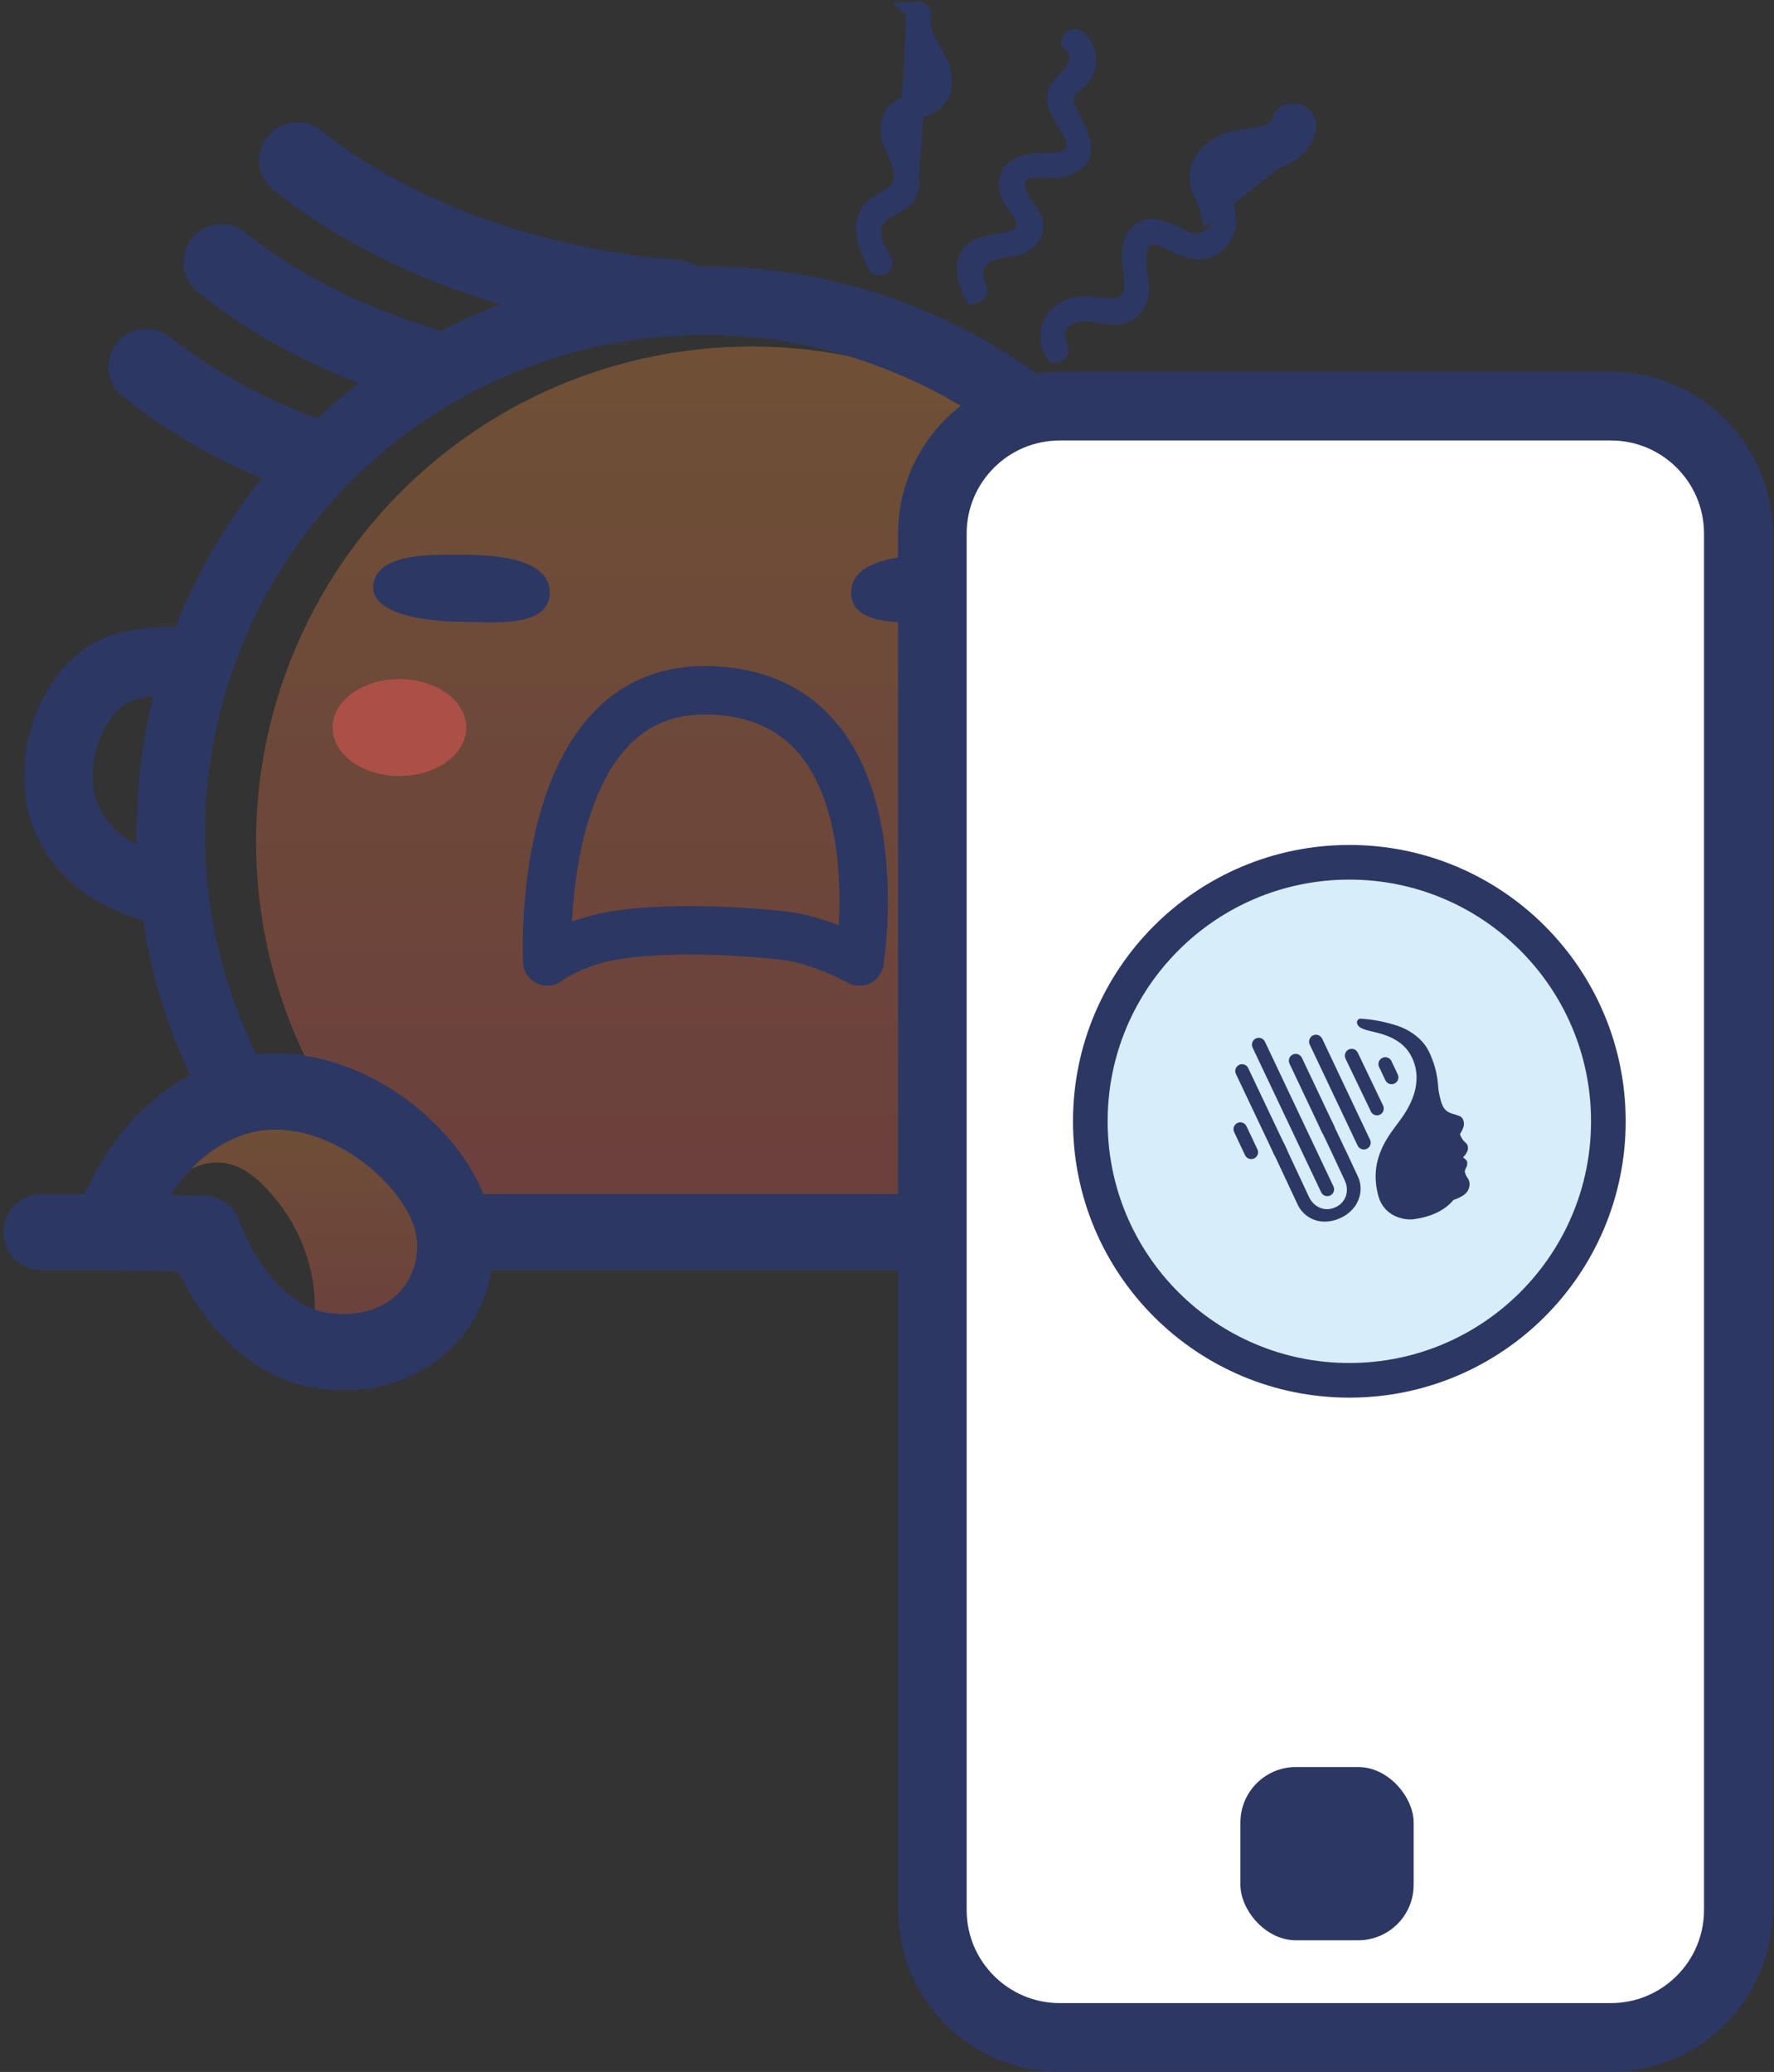 <svg width="256" height="299" viewBox="0 0 256 299" fill="none" xmlns="http://www.w3.org/2000/svg">
<rect x="0" y="0" width="256" height="299" fill="#333333" stroke="none"/>
<path opacity="0.3" d="M179.948 121.512C179.967 133.879 176.761 146.037 170.647 156.787L170.17 156.652C157.158 153.088 142.632 165.206 141.391 174.871C138.762 177.5 126.41 177.563 108.211 177.5C90.048 177.437 68.448 180 68.448 174.871C67.196 165.206 54.948 156.635 46.181 156.635C40.805 147.111 37.686 136.48 37.063 125.561C36.441 114.642 38.333 103.725 42.592 93.652C46.852 83.578 53.366 74.616 61.633 67.456C69.9 60.295 79.701 55.126 90.279 52.347C100.858 49.568 111.934 49.252 122.653 51.425C133.373 53.598 143.452 58.201 152.113 64.881C160.774 71.56 167.787 80.137 172.613 89.952C177.438 99.767 179.948 110.558 179.948 121.495V121.512Z" fill="url(#paint0_linear_7:266)"/>
<path opacity="0.2" d="M170.948 162.5C177.748 163.7 183.448 170.667 185.448 174C181.614 174 173.648 175.7 172.448 182.5C170.948 191 146.448 201.5 146.448 192C146.448 174.471 162.448 161 170.948 162.5Z" fill="url(#paint1_linear_7:266)"/>
<path opacity="0.3" d="M61.448 171C45.448 151.5 29.948 160 23.948 164.5C18.748 167.525 19.781 171.427 20.948 173C24.614 171.333 30.332 163.385 37.948 171C46.948 180 45.948 191.5 44.448 193.5C42.948 195.5 77.448 190.5 61.448 171Z" fill="url(#paint2_linear_7:266)"/>
<path opacity="0.5" d="M138 104.994C138 108.857 142.316 111.989 147.64 111.989C152.965 111.989 157.281 108.857 157.281 104.994C157.281 101.132 152.965 98 147.64 98C142.316 98 138 101.132 138 104.994Z" fill="#EB5757"/>
<path opacity="0.5" d="M48 104.994C48 108.857 52.316 111.989 57.641 111.989C62.965 111.989 67.281 108.857 67.281 104.994C67.281 101.132 62.965 98 57.641 98C52.316 98 48 101.132 48 104.994Z" fill="#EB5757"/>
<path d="M139.016 187.65C137.287 184.681 136.602 181.22 137.07 177.817C138.406 167.41 154.046 154.362 168.055 158.2L168.569 158.345C175.152 146.77 178.603 133.678 178.583 120.362H178.595C178.595 108.586 175.893 96.966 170.698 86.398C165.502 75.83 157.951 66.594 148.626 59.402C139.301 52.211 128.45 47.254 116.908 44.914C105.367 42.575 93.442 42.914 82.052 45.906C70.662 48.899 60.111 54.464 51.21 62.175C42.309 69.885 35.295 79.535 30.709 90.382C26.123 101.229 24.087 112.983 24.757 124.74C25.427 136.497 28.785 147.944 34.574 158.2C48.588 154.362 64.223 167.41 65.558 177.817C66.012 181.12 65.375 184.481 63.745 187.39" stroke="#2C3863" stroke-width="9.9" stroke-miterlimit="10"/>
<path d="M173.784 95.886C178.407 95.094 184.825 95.064 188.627 98.092C195.547 103.61 199.076 119.764 185.23 126.496C179.834 129.119 178.19 128.219 178.19 128.219" stroke="#2C3863" stroke-width="9.9" stroke-miterlimit="10"/>
<path d="M29.352 95.886C24.723 95.094 18.311 95.058 14.509 98.08C7.584 103.597 4.06 119.752 17.9 126.484C23.302 129.107 24.946 128.206 24.946 128.206" stroke="#2C3863" stroke-width="9.9" stroke-miterlimit="10"/>
<path d="M148.166 83.751C149.653 88.882 139.645 89.722 135.813 89.722C131.982 89.722 122.826 90.87 122.826 85.534C122.826 80.197 131.982 80.052 135.813 80.052C139.645 80.052 147.024 79.817 148.166 83.751Z" fill="#2C3863"/>
<path d="M53.997 83.751C52.51 88.882 62.518 89.722 66.35 89.722C70.181 89.722 79.337 90.87 79.337 85.534C79.337 80.197 70.181 80.052 66.35 80.052C62.518 80.052 55.139 79.817 53.997 83.751Z" fill="#2C3863"/>
<path d="M124.022 138.752C124.022 138.752 118.438 135.622 113.017 135.005C106.472 134.262 95.63 133.797 88.535 135.005C82.419 136.075 78.969 138.752 78.969 138.752C78.969 138.752 77.01 99.615 101.607 99.615C130.447 99.615 124.022 138.752 124.022 138.752Z" stroke="#2C3863" stroke-width="7" stroke-linecap="round" stroke-linejoin="round"/>
<path d="M196.743 177.817H186.651" stroke="#2C3863" stroke-width="11" stroke-linecap="round" stroke-linejoin="round"/>
<path d="M15.966 177.817H6" stroke="#2C3863" stroke-width="11" stroke-linecap="round" stroke-linejoin="round"/>
<path d="M137.07 177.817H65.546" stroke="#2C3863" stroke-width="11" stroke-linecap="round" stroke-linejoin="round"/>
<path d="M63.745 187.39C60.772 192.678 54.547 196.038 46.594 194.896C34.453 193.143 29.352 178.022 29.352 178.022L15.972 177.817C15.972 177.817 20.553 162.038 34.567 158.2C48.582 154.362 64.217 167.41 65.552 177.817C66.007 181.12 65.373 184.48 63.745 187.39V187.39Z" stroke="#2C3863" stroke-width="11" stroke-linecap="round" stroke-linejoin="round"/>
<path d="M186.651 177.817L173.264 178.022C173.264 178.022 168.164 193.131 156.022 194.896C148.202 196.02 142.05 192.792 139.016 187.643C137.287 184.675 136.602 181.214 137.07 177.811C138.406 167.404 154.046 154.356 168.055 158.194L168.569 158.339C182.166 162.424 186.651 177.817 186.651 177.817Z" stroke="#2C3863" stroke-width="11" stroke-linecap="round" stroke-linejoin="round"/>
<path d="M42.895 23.141C55.586 33.3 75.037 41.229 97.5 43" stroke="#2C3863" stroke-width="11" stroke-linecap="round" stroke-linejoin="round"/>
<path d="M31.975 37.839C39.831 44.142 49.454 49.211 62 53" stroke="#2C3863" stroke-width="11" stroke-linecap="round" stroke-linejoin="round"/>
<path d="M21.151 52.947C28.737 58.854 35.991 62.642 45 66" stroke="#2C3863" stroke-width="11" stroke-linecap="round" stroke-linejoin="round"/>
<path d="M232.46 58.616H152.934C142.778 58.616 134.544 66.85 134.544 77.006V275.624C134.544 285.781 142.778 294.014 152.934 294.014H232.46C242.617 294.014 250.85 285.781 250.85 275.624V77.006C250.85 66.85 242.617 58.616 232.46 58.616Z" fill="white" stroke="#2C3863" stroke-width="9.9" stroke-miterlimit="10"/>
<rect x="179" y="255" width="25" height="25" rx="8" fill="#2C3863"/>
<path d="M194.719 199.193C215.362 199.193 232.097 182.458 232.097 161.814C232.097 141.17 215.362 124.435 194.719 124.435C174.075 124.435 157.34 141.17 157.34 161.814C157.34 182.458 174.075 199.193 194.719 199.193Z" fill="#D7EDF9" stroke="#2C3863" stroke-width="5" stroke-miterlimit="10"/>
<path d="M209.453 160.676C208.251 160.273 207.99 159.395 207.619 157.515C207.464 156.737 207.619 154.8 206.271 151.883C204.923 148.966 201.633 148.021 201.633 148.021C199.932 147.459 198.166 147.117 196.378 147.001C196.298 146.997 196.219 147.01 196.145 147.041C196.072 147.071 196.006 147.118 195.953 147.177C195.9 147.236 195.86 147.306 195.837 147.383C195.815 147.459 195.809 147.539 195.821 147.618C195.995 148.65 197.771 148.697 199.522 149.253C202.712 150.266 203.513 152.093 203.846 152.816C204.707 154.709 204.516 156.811 203.801 158.579C202.854 160.936 201.43 162.32 200.365 163.984C198.267 167.262 198.212 170.028 198.916 172.61C199.693 175.459 202.477 176.145 204.028 175.94C208.166 175.393 209.576 173.309 209.734 173.182C209.891 173.055 210.213 173.114 211.186 172.48C212.159 171.846 212.229 170.676 211.875 170.134C211.521 169.593 211.523 169.593 211.388 169.129C211.329 168.923 211.678 168.292 211.678 168.292C211.678 168.292 211.808 167.772 211.678 167.535C211.529 167.333 211.343 167.161 211.129 167.03L211.398 166.717C211.666 166.405 211.871 165.922 211.837 165.665C211.803 165.407 211.886 165.239 211.377 164.79C211.05 164.481 210.81 164.091 210.68 163.66C210.68 163.66 211.369 162.666 211.248 161.998C211.059 160.994 210.654 161.081 209.453 160.676Z" fill="#2C3863"/>
<path d="M185.751 165.992C185.417 166.001 185.088 166.08 184.787 166.225C184.476 166.369 184.198 166.576 183.969 166.831L178.349 154.977C178.293 154.86 178.262 154.733 178.255 154.604C178.249 154.475 178.269 154.346 178.312 154.224C178.356 154.103 178.424 153.991 178.511 153.896C178.598 153.8 178.703 153.723 178.82 153.668C178.95 153.604 179.093 153.572 179.238 153.574C179.425 153.574 179.608 153.628 179.766 153.728C179.923 153.829 180.049 153.972 180.128 154.142L185.751 165.992Z" fill="#2C3863"/>
<path d="M192.462 171.96C192.397 172.143 192.278 172.303 192.122 172.42C191.966 172.536 191.779 172.603 191.584 172.612C191.389 172.622 191.196 172.573 191.03 172.472C190.863 172.371 190.73 172.223 190.648 172.047L180.76 151.183C180.704 151.066 180.671 150.938 180.664 150.808C180.657 150.678 180.677 150.548 180.721 150.426C180.762 150.302 180.828 150.187 180.915 150.09C181.002 149.992 181.108 149.913 181.226 149.858C181.356 149.795 181.5 149.763 181.644 149.765C181.834 149.764 182.019 149.817 182.179 149.919C182.338 150.021 182.465 150.166 182.544 150.339L192.422 171.202C192.533 171.44 192.547 171.712 192.462 171.96Z" fill="#2C3863"/>
<path d="M192.66 162.763C192.326 162.771 191.998 162.851 191.697 162.996C191.382 163.142 191.101 163.352 190.873 163.615L186.089 153.502C186.032 153.384 185.999 153.257 185.991 153.127C185.984 152.996 186.002 152.866 186.045 152.742C186.088 152.619 186.155 152.506 186.243 152.409C186.33 152.312 186.435 152.233 186.553 152.177C186.686 152.113 186.832 152.081 186.979 152.084C187.092 152.085 187.204 152.103 187.312 152.137C187.556 152.228 187.755 152.409 187.869 152.642L192.66 162.763Z" fill="#2C3863"/>
<path d="M197.238 165.786C196.999 165.899 196.726 165.913 196.478 165.825C196.229 165.736 196.026 165.553 195.913 165.315L189.003 150.738C188.946 150.621 188.913 150.493 188.908 150.363C188.902 150.233 188.924 150.103 188.971 149.981C189.012 149.857 189.077 149.743 189.164 149.645C189.25 149.547 189.356 149.468 189.474 149.413C189.606 149.353 189.748 149.322 189.893 149.32C190.006 149.32 190.119 149.341 190.226 149.381C190.349 149.422 190.464 149.488 190.561 149.575C190.659 149.661 190.738 149.767 190.794 149.884L197.703 164.471C197.759 164.588 197.792 164.714 197.798 164.844C197.805 164.973 197.787 165.103 197.743 165.225C197.7 165.347 197.633 165.46 197.546 165.556C197.46 165.652 197.355 165.731 197.238 165.786Z" fill="#2C3863"/>
<path d="M197.816 160.372L194.169 152.775C194.055 152.539 194.039 152.266 194.125 152.018C194.211 151.77 194.391 151.566 194.627 151.45C194.761 151.39 194.905 151.358 195.051 151.357C195.239 151.357 195.422 151.411 195.58 151.511C195.738 151.612 195.864 151.755 195.943 151.925L199.583 159.531C199.642 159.648 199.677 159.776 199.686 159.906C199.694 160.037 199.677 160.168 199.635 160.292C199.593 160.416 199.526 160.53 199.439 160.628C199.352 160.725 199.246 160.805 199.128 160.861C199.009 160.917 198.881 160.949 198.75 160.955C198.62 160.961 198.489 160.941 198.366 160.896C198.243 160.851 198.131 160.781 198.035 160.692C197.939 160.603 197.862 160.495 197.809 160.376L197.816 160.372Z" fill="#2C3863"/>
<path d="M199.922 155.899L199.014 153.974C198.901 153.736 198.887 153.464 198.974 153.216C199.017 153.094 199.085 152.981 199.173 152.885C199.262 152.79 199.368 152.713 199.487 152.66C199.617 152.594 199.76 152.559 199.905 152.559C200.092 152.561 200.275 152.615 200.432 152.715C200.589 152.816 200.715 152.959 200.795 153.127L201.706 155.049C201.818 155.285 201.833 155.557 201.745 155.804C201.658 156.051 201.476 156.253 201.239 156.365C201.003 156.478 200.731 156.492 200.484 156.405C200.237 156.317 200.035 156.135 199.922 155.899Z" fill="#2C3863"/>
<path d="M180.985 167.17C180.748 167.282 180.476 167.296 180.228 167.21C179.985 167.119 179.785 166.938 179.67 166.705L178.095 163.369C178.039 163.252 178.007 163.125 178.001 162.996C177.995 162.866 178.014 162.737 178.058 162.615C178.102 162.493 178.17 162.382 178.258 162.286C178.345 162.191 178.451 162.113 178.568 162.059C178.695 161.994 178.836 161.959 178.979 161.957C179.167 161.958 179.35 162.011 179.509 162.112C179.668 162.212 179.795 162.355 179.876 162.525L181.451 165.86C181.508 165.977 181.541 166.105 181.548 166.235C181.554 166.365 181.535 166.495 181.491 166.617C181.401 166.86 181.219 167.059 180.985 167.17Z" fill="#2C3863"/>
<path d="M196.312 172.022C196.405 171.223 196.267 170.413 195.913 169.69L195.911 169.685L195.259 168.295L194.555 166.782L192.148 161.726C192.046 161.577 191.903 161.46 191.736 161.39L191.728 161.387C191.604 161.331 191.47 161.302 191.335 161.302L191.333 161.302C191.193 161.3 191.055 161.33 190.929 161.39C190.695 161.501 190.514 161.7 190.426 161.943C190.337 162.186 190.347 162.454 190.454 162.689L192.382 166.754L192.774 167.603L192.774 167.604L194.062 170.357C194.287 170.826 194.391 171.343 194.366 171.862L194.365 171.868C194.332 172.358 194.171 172.831 193.899 173.241L193.895 173.247C193.853 173.307 193.808 173.366 193.762 173.422C193.484 173.761 193.131 174.032 192.73 174.213C192.345 174.394 191.926 174.49 191.501 174.495L191.495 174.495C191.411 174.494 191.328 174.489 191.245 174.48C190.751 174.432 190.28 174.25 189.883 173.954C189.463 173.643 189.128 173.232 188.909 172.758L185.655 165.796L185.326 165.088C185.307 165.06 185.293 165.032 185.283 165.006C185.185 164.829 185.031 164.691 184.846 164.612L184.839 164.609C184.716 164.554 184.583 164.525 184.448 164.524C184.291 164.525 184.137 164.564 183.998 164.638C183.859 164.712 183.74 164.818 183.651 164.948C183.561 165.078 183.505 165.228 183.486 165.384C183.467 165.54 183.486 165.699 183.541 165.847L183.589 165.974L183.587 165.979L183.889 166.633L183.89 166.635L187.222 173.751C187.55 174.487 188.079 175.115 188.747 175.565C189.402 176 190.162 176.249 190.947 176.287H191.215C191.987 176.278 192.748 176.098 193.442 175.761L193.452 175.756C194.241 175.406 194.929 174.862 195.452 174.175C195.927 173.549 196.225 172.806 196.312 172.024L196.312 172.022Z" fill="#2C3863"/>
<path d="M152.648 50.26L152.726 50.417C152.727 50.425 152.728 50.432 152.728 50.438C152.729 50.464 152.726 50.492 152.713 50.525C152.684 50.602 152.605 50.706 152.476 50.781C152.384 50.835 152.318 50.844 152.289 50.846C152.277 50.832 152.259 50.805 152.236 50.76L152.236 50.758C151.201 48.669 151.631 46.981 152.655 45.859C153.738 44.671 155.643 43.957 157.779 44.299C157.904 44.319 158.049 44.344 158.205 44.371C158.54 44.429 158.926 44.496 159.271 44.541C159.795 44.608 160.429 44.657 161.051 44.559C161.697 44.457 162.429 44.177 162.982 43.51C163.523 42.857 163.729 42.031 163.747 41.169L163.747 41.166C163.761 40.383 163.668 39.627 163.583 38.978C163.576 38.929 163.57 38.88 163.564 38.833C163.483 38.214 163.414 37.693 163.402 37.175L163.402 37.168C163.353 35.414 163.823 34.12 164.917 33.488C165.635 33.076 166.345 33.036 167.178 33.233C167.997 33.427 168.816 33.817 169.786 34.279C169.892 34.329 169.999 34.38 170.108 34.432L170.11 34.433C170.196 34.474 170.314 34.531 170.435 34.59C170.6 34.67 170.773 34.754 170.888 34.807C171.145 34.925 171.46 35.056 171.819 35.133C172.642 35.311 173.389 35.144 174.178 34.773C175.244 34.277 175.926 33.472 176.196 32.454C176.439 31.538 176.308 30.599 176.135 29.837L176.135 29.837C175.952 29.03 175.598 28.26 175.324 27.663C175.272 27.551 175.224 27.446 175.18 27.347C174.865 26.643 174.692 26.141 174.679 25.646L174.679 25.644C174.638 24.13 175.803 22.858 177.622 22.103C177.944 21.969 178.477 21.858 179.273 21.737C179.465 21.707 179.672 21.678 179.889 21.646C180.487 21.561 181.157 21.464 181.784 21.34C182.643 21.169 183.596 20.917 184.411 20.462C185.256 19.99 186.054 19.238 186.356 18.071L186.357 18.069C186.38 17.978 186.407 17.944 186.411 17.939C186.416 17.933 186.418 17.931 186.426 17.927C186.453 17.914 186.547 17.889 186.689 17.928C186.831 17.967 186.912 18.041 186.941 18.083C186.952 18.099 186.958 18.113 186.96 18.13C186.963 18.146 186.969 18.195 186.945 18.287C186.534 19.876 185.342 20.87 183.448 21.461L183.447 21.462C182.944 21.619 182.271 21.717 181.399 21.838L181.351 21.844C180.554 21.955 179.604 22.087 178.758 22.336C177.917 22.582 176.899 23.02 176.245 23.941C175.531 24.947 175.491 26.169 175.88 27.432L175.881 27.436C175.946 27.645 176.01 27.848 176.072 28.045C176.833 30.459 177.313 31.982 176.377 33.771L176.367 33.79L176.358 33.809C176.014 34.515 175.46 35.097 174.773 35.476C174.097 35.848 173.324 36.006 172.556 35.929C171.528 35.752 170.536 35.402 169.623 34.895L169.582 34.873L169.539 34.852C169.459 34.814 169.331 34.751 169.186 34.678C168.947 34.56 168.661 34.417 168.461 34.326C168.078 34.15 167.569 33.941 167.03 33.864C166.464 33.783 165.7 33.828 165.035 34.374C164.409 34.888 164.135 35.633 164.014 36.34C163.8 37.59 163.979 38.83 164.12 39.808C164.132 39.892 164.144 39.973 164.155 40.052C164.311 41.156 164.389 41.977 164.19 42.755L164.187 42.767L164.184 42.779C164.027 43.437 163.674 44.033 163.17 44.485C162.667 44.938 162.038 45.227 161.367 45.313L161.356 45.315L161.346 45.316C160.85 45.387 160.324 45.358 159.709 45.268C159.401 45.223 159.088 45.166 158.746 45.102L158.68 45.09C158.364 45.031 158.023 44.967 157.678 44.914L157.674 44.913C156.442 44.726 154.857 44.904 153.686 45.687C153.067 46.1 152.501 46.73 152.275 47.611C152.05 48.491 152.221 49.398 152.648 50.26ZM183.895 22.893C186.082 22.21 187.811 20.929 188.397 18.663C188.983 16.396 185.484 15.435 184.904 17.696C184.444 19.476 181.925 19.838 179.714 20.156C178.675 20.305 177.704 20.445 177.047 20.718C174.993 21.57 173.113 23.25 173.18 25.685C173.204 26.636 173.591 27.481 173.977 28.327C174.252 28.928 174.527 29.529 174.672 30.169L183.895 22.893Z" fill="#2C3863" stroke="#2C3863" stroke-width="3"/>
<path d="M147.533 34.992L147.5 35.008L147.467 35.026C147.12 35.217 146.562 35.362 145.724 35.521C145.596 35.545 145.46 35.57 145.319 35.596C144.646 35.719 143.847 35.865 143.159 36.09C142.339 36.357 141.265 36.858 140.716 37.972C140.298 38.82 140.313 39.752 140.584 40.701L140.51 40.775L140.937 41.721C140.974 41.802 140.981 41.858 140.982 41.893C140.983 41.93 140.976 41.969 140.959 42.012C140.92 42.108 140.83 42.219 140.703 42.294C140.643 42.328 140.598 42.343 140.568 42.349C140.559 42.335 140.548 42.315 140.536 42.289C139.551 40.147 139.138 38.362 140.054 36.983L140.054 36.983C140.479 36.344 141.058 35.969 141.838 35.708C142.537 35.473 143.288 35.359 144.181 35.223C144.37 35.194 144.566 35.164 144.768 35.133L144.769 35.132C145.854 34.961 146.92 34.659 147.587 33.942C147.973 33.526 148.184 33.014 148.208 32.469C148.23 31.969 148.092 31.53 147.95 31.202C147.701 30.627 147.271 30.038 146.944 29.589C146.921 29.557 146.898 29.526 146.876 29.495C146.49 28.964 146.18 28.526 145.978 28.104L145.96 28.064L145.939 28.026C145.681 27.559 145.562 27.028 145.595 26.495C145.627 25.97 145.806 25.464 146.112 25.035C146.92 23.997 148.342 23.654 150.245 23.576L150.247 23.576C150.408 23.57 150.589 23.574 150.836 23.58C150.942 23.583 151.061 23.586 151.196 23.588C151.592 23.596 152.089 23.596 152.578 23.535C153.052 23.476 153.663 23.343 154.207 22.985C154.812 22.586 155.251 21.96 155.367 21.142C155.447 20.619 155.347 20.141 155.229 19.783C155.108 19.413 154.935 19.072 154.774 18.791C154.612 18.506 154.436 18.237 154.294 18.023C154.279 18.001 154.265 17.98 154.251 17.959C154.119 17.759 154.033 17.63 153.973 17.526L153.973 17.526L153.97 17.52C153.045 15.935 152.448 14.832 152.623 13.63C152.643 13.503 152.76 13.224 153.156 12.724C153.339 12.493 153.548 12.254 153.784 11.99C153.82 11.949 153.857 11.908 153.895 11.866C154.092 11.645 154.308 11.404 154.508 11.165C154.95 10.639 155.528 9.891 155.74 9.021C155.856 8.543 155.87 8.005 155.685 7.453C155.503 6.909 155.165 6.46 154.75 6.094C154.714 6.061 154.693 6.036 154.681 6.021C154.678 6.016 154.675 6.012 154.673 6.009C154.68 5.984 154.705 5.918 154.786 5.837C154.891 5.733 155.011 5.684 155.092 5.676C155.128 5.672 155.156 5.676 155.183 5.684C155.209 5.692 155.258 5.713 155.327 5.773L155.335 5.781L155.345 5.789C155.918 6.279 156.335 6.927 156.543 7.652C156.747 8.364 156.741 9.12 156.526 9.828C156.282 10.459 155.882 11.018 155.365 11.454L155.323 11.489L155.284 11.527C155.147 11.661 155.017 11.782 154.886 11.903L154.863 11.925C154.744 12.036 154.616 12.155 154.498 12.271C154.259 12.505 153.943 12.837 153.724 13.269C153.179 14.345 153.512 15.39 153.988 16.311C154.076 16.482 154.164 16.651 154.251 16.819C155.007 18.276 155.716 19.642 155.918 20.893C156.022 21.539 155.964 22.026 155.779 22.413C155.601 22.784 155.228 23.228 154.387 23.651C153.563 24.012 152.674 24.198 151.774 24.198L151.739 24.198L151.703 24.199C151.574 24.206 151.36 24.196 150.989 24.175L150.963 24.174C150.634 24.155 150.223 24.133 149.812 24.134C149.397 24.136 148.907 24.162 148.438 24.27C147.99 24.373 147.367 24.595 146.901 25.138L146.898 25.141C146.085 26.094 146.418 27.26 146.615 27.791C146.854 28.434 147.259 29.108 147.62 29.678C147.777 29.926 147.925 30.153 148.065 30.368C148.285 30.705 148.487 31.014 148.676 31.331C148.822 31.575 148.931 31.776 149.006 31.94C149.069 32.079 149.088 32.149 149.092 32.163C149.155 32.733 149.042 33.308 148.768 33.811C148.489 34.324 148.058 34.736 147.533 34.992Z" fill="#2C3863" stroke="#2C3863" stroke-width="3"/>
<path d="M130.93 27.648L130.931 27.645C131.408 26.476 131.165 25.438 130.601 24.013C130.53 23.834 130.45 23.643 130.366 23.442C129.846 22.195 129.16 20.549 129.295 18.774C129.359 17.934 129.654 17.212 130.195 16.648C130.701 16.12 131.318 15.844 131.815 15.671C132.155 15.553 132.558 15.449 132.886 15.364C133.003 15.333 133.111 15.305 133.203 15.28C133.619 15.166 133.911 15.062 134.135 14.933L134.144 14.928L134.153 14.923C134.894 14.51 135.452 13.833 135.716 13.028C135.979 11.934 135.909 10.785 135.514 9.731L135.503 9.702L135.494 9.672C135.359 9.261 135.139 8.818 134.846 8.298C134.747 8.123 134.62 7.906 134.484 7.674C134.281 7.329 134.061 6.952 133.889 6.637C133.256 5.479 132.571 3.953 132.879 2.196L130.93 27.648ZM130.93 27.648C130.606 28.445 130.195 28.687 129.129 29.316C129.014 29.384 128.892 29.456 128.761 29.533C128.581 29.64 128.421 29.724 128.232 29.823C128.144 29.869 128.049 29.919 127.943 29.976C127.65 30.132 127.279 30.341 126.936 30.631C126.573 30.936 126.239 31.331 126.007 31.859C125.78 32.374 125.684 32.938 125.683 33.543C125.672 34.487 125.98 35.337 126.296 36.007C126.512 36.466 126.792 36.955 127.019 37.35C127.035 37.379 127.051 37.407 127.067 37.435V37.439L127.248 37.774C127.291 37.853 127.297 37.9 127.299 37.917C127.3 37.935 127.298 37.952 127.29 37.975C127.27 38.03 127.206 38.124 127.08 38.197C126.953 38.272 126.862 38.268 126.842 38.264C126.838 38.263 126.838 38.263 126.834 38.261C126.831 38.258 126.797 38.233 126.751 38.15C125.985 36.754 125.336 35.329 125.106 33.972C124.885 32.665 125.062 31.492 125.877 30.43L125.877 30.43L125.884 30.422C126.056 30.194 126.317 29.976 126.716 29.73C126.914 29.608 127.126 29.49 127.365 29.36C127.399 29.341 127.434 29.323 127.469 29.303C127.672 29.193 127.898 29.07 128.114 28.944C128.613 28.652 129.225 28.25 129.699 27.654C130.212 27.008 130.508 26.209 130.484 25.249L130.483 25.242C130.446 23.979 129.927 22.796 129.53 21.902C129.508 21.853 129.486 21.804 129.464 21.756C129.051 20.828 128.75 20.152 128.656 19.5L128.65 19.462L128.643 19.425C128.543 18.918 128.545 18.396 128.649 17.889C128.751 17.393 128.949 16.921 129.232 16.501C129.572 16.052 129.932 15.832 130.437 15.63C130.649 15.544 130.854 15.474 131.104 15.389C131.205 15.354 131.313 15.317 131.431 15.276C131.817 15.142 132.263 14.976 132.733 14.743L132.734 14.742C133.815 14.205 134.603 13.432 134.939 12.389C135.26 11.395 135.078 10.421 134.813 9.649C134.546 8.874 134.131 8.121 133.773 7.498C133.694 7.36 133.619 7.23 133.547 7.106C133.264 6.618 133.035 6.224 132.87 5.859L132.863 5.843L132.855 5.827C132.248 4.57 132.064 3.15 132.33 1.779L132.333 1.767M130.93 27.648L132.333 1.767M132.333 1.767L132.335 1.754M132.333 1.767L132.335 1.754M132.335 1.754C132.34 1.724 132.346 1.701 132.351 1.684M132.335 1.754L132.351 1.684M132.351 1.684C132.383 1.682 132.434 1.683 132.508 1.704C132.652 1.744 132.768 1.829 132.828 1.911C132.855 1.948 132.871 1.983 132.88 2.017C132.888 2.051 132.895 2.107 132.879 2.195L132.351 1.684Z" fill="#2C3863" stroke="#2C3863" stroke-width="3"/>
<defs>
<linearGradient id="paint0_linear_7:266" x1="108.448" y1="210.107" x2="108.448" y2="50" gradientUnits="userSpaceOnUse">
<stop stop-color="#ED4D5B"/>
<stop offset="1" stop-color="#F9923B"/>
</linearGradient>
<linearGradient id="paint1_linear_7:266" x1="165.948" y1="204.102" x2="165.948" y2="162.386" gradientUnits="userSpaceOnUse">
<stop stop-color="#ED4D5B"/>
<stop offset="1" stop-color="#F9923B"/>
</linearGradient>
<linearGradient id="paint2_linear_7:266" x1="42.846" y1="202.702" x2="42.846" y2="158.735" gradientUnits="userSpaceOnUse">
<stop stop-color="#ED4D5B"/>
<stop offset="1" stop-color="#F9923B"/>
</linearGradient>
</defs>
</svg>
